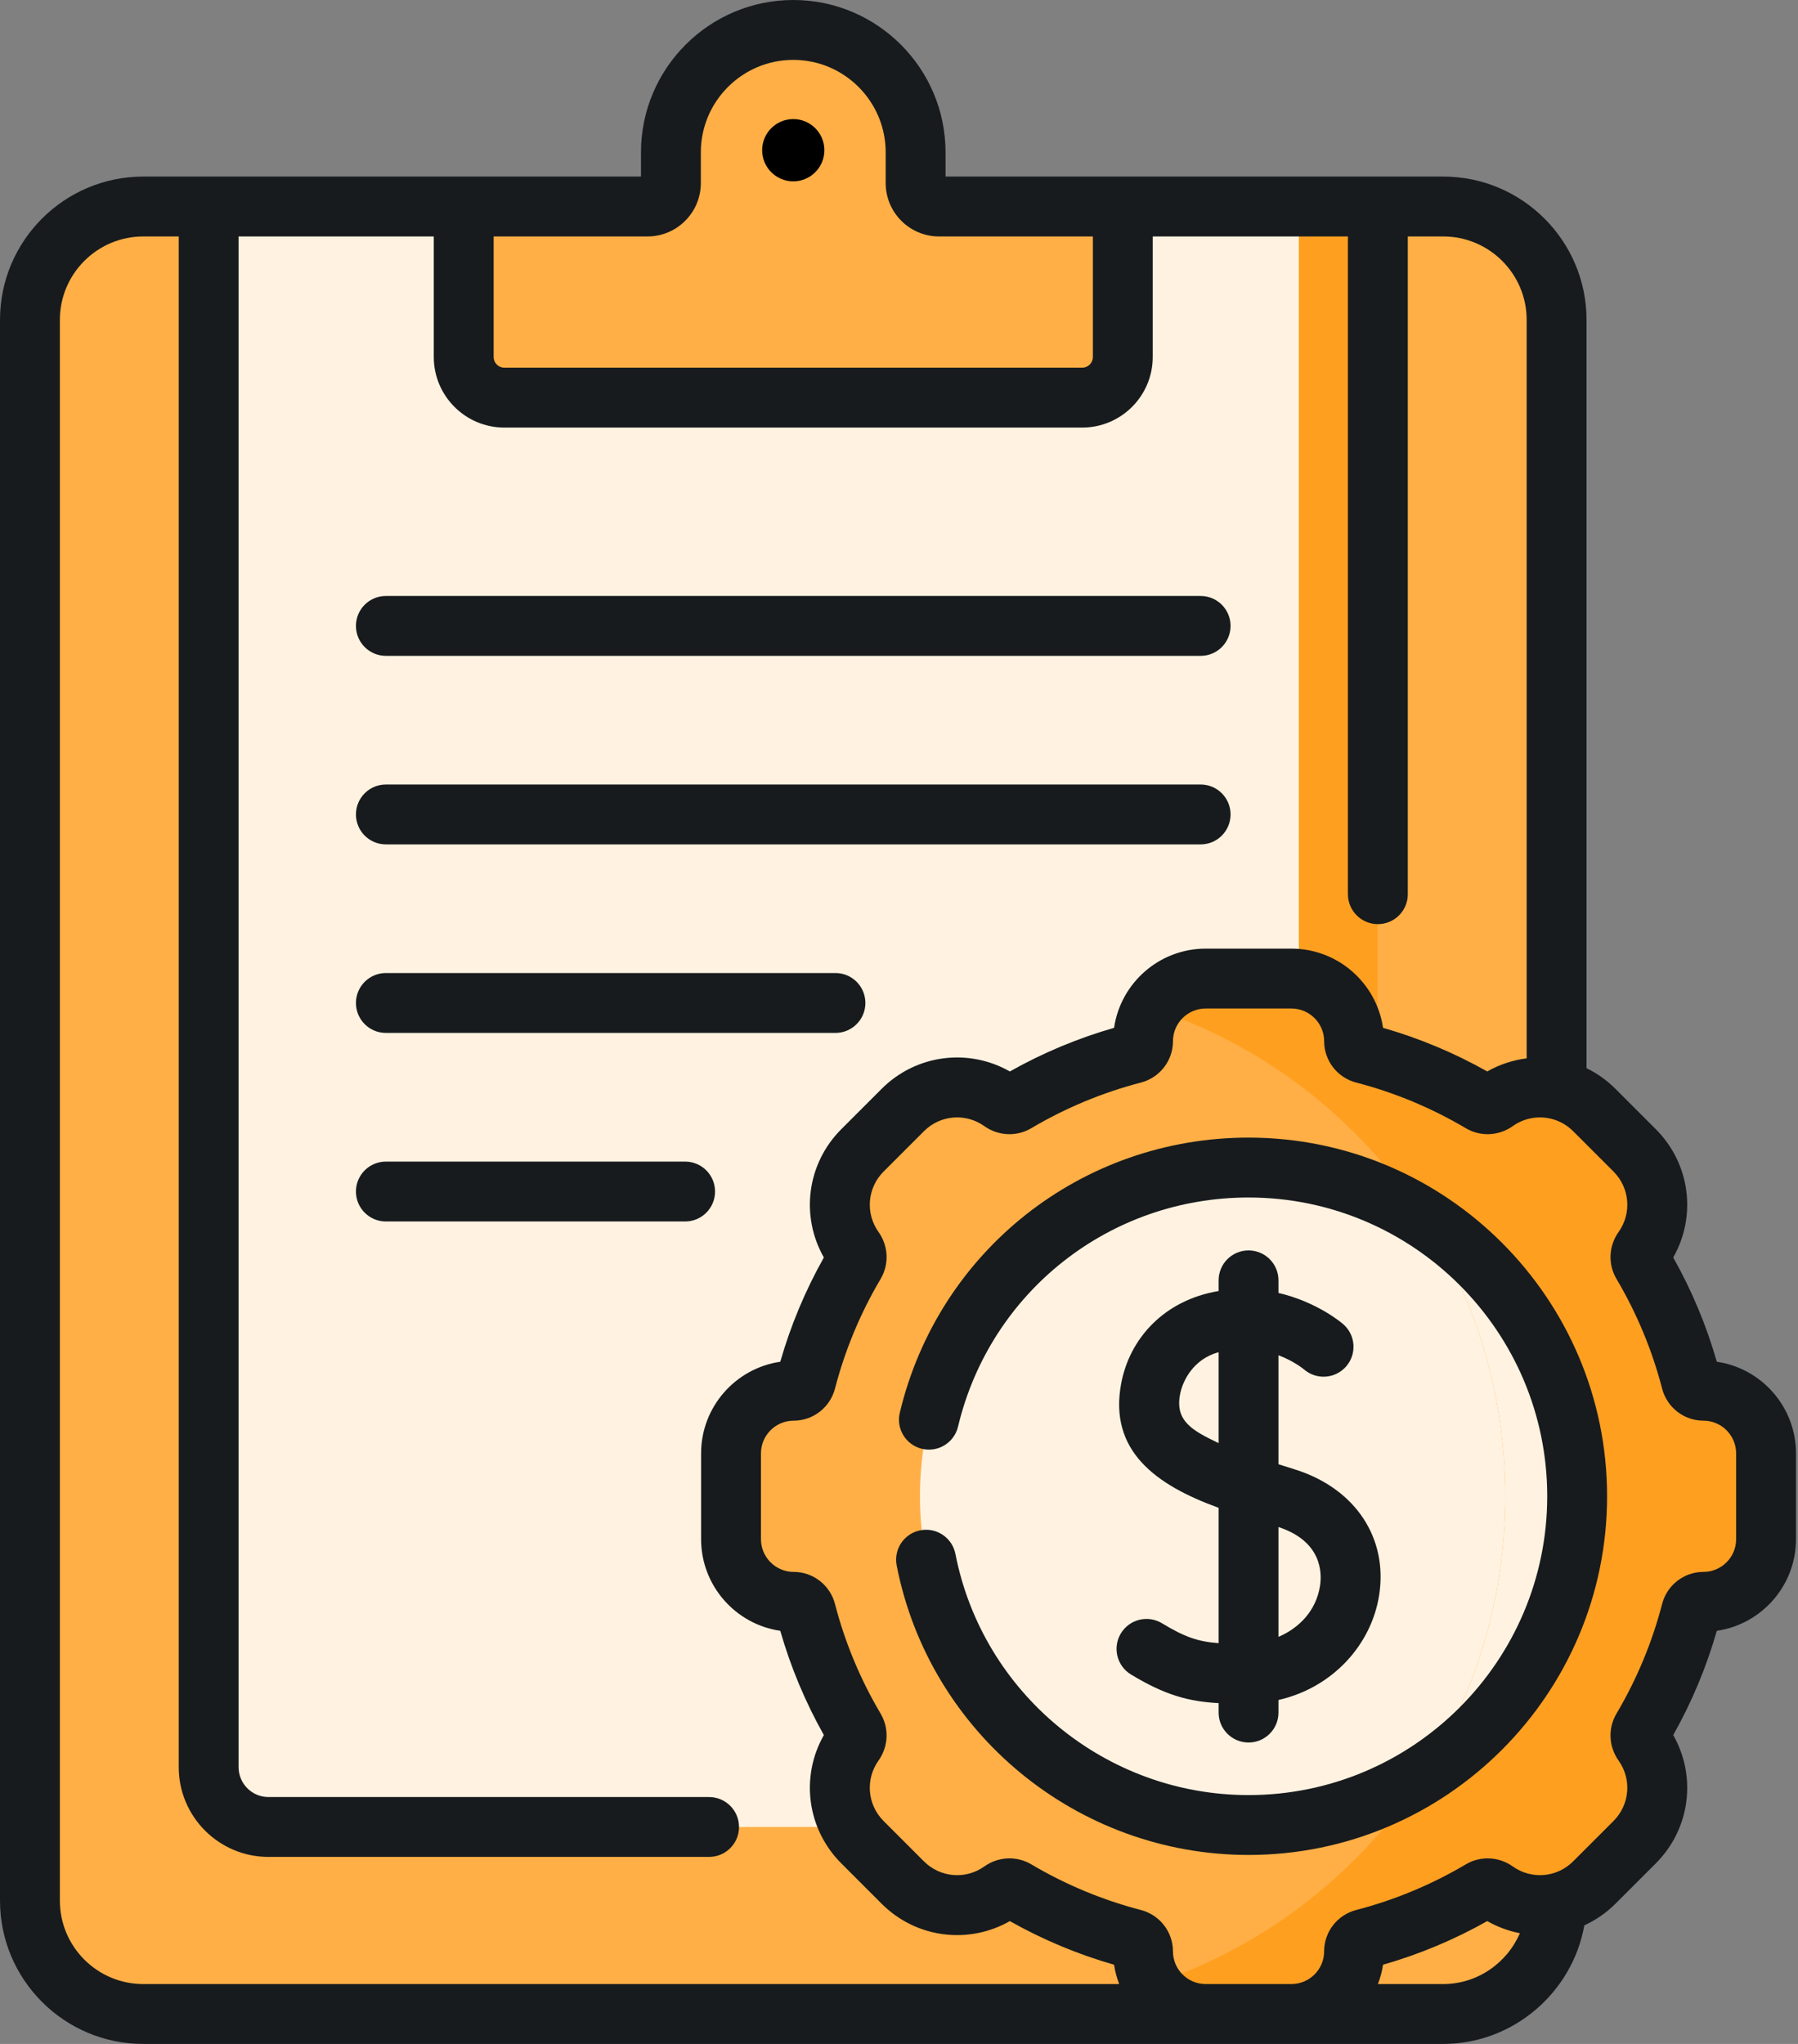<svg width="88" height="100" viewBox="0 0 88 100" fill="none" xmlns="http://www.w3.org/2000/svg">
<rect x="0" y="0" width="88" height="100" fill="#808080" stroke="none"/>
<path d="M70.639 98.535H7.011C3.948 98.535 1.465 96.052 1.465 92.989V15.65C1.465 12.587 3.948 10.104 7.011 10.104H70.639C73.702 10.104 76.184 12.587 76.184 15.65V92.989C76.184 96.052 73.702 98.535 70.639 98.535Z" fill="#FFAF45"/>
<path d="M70.639 10.104H63.569V92.989C63.569 96.052 61.086 98.535 58.023 98.535H70.639C73.702 98.535 76.184 96.052 76.184 92.989V15.65C76.184 12.587 73.702 10.104 70.639 10.104Z" fill="#FFAF45"/>
<path d="M64.511 89.385H13.138C11.522 89.385 10.212 88.076 10.212 86.46V10.104H67.436V86.46C67.436 88.076 66.127 89.385 64.511 89.385Z" fill="#FFF2E0"/>
<path d="M63.569 10.104V89.385H64.511C66.127 89.385 67.437 88.076 67.437 86.46V10.104H63.569Z" fill="#FF9F20"/>
<path d="M83.371 68.042C83.085 68.042 82.839 67.846 82.767 67.569C82.236 65.525 81.424 63.595 80.375 61.823C80.245 61.604 80.263 61.334 80.41 61.126C81.458 59.656 81.326 57.603 80.007 56.284L78.03 54.308C76.711 52.988 74.658 52.856 73.188 53.904C72.981 54.051 72.71 54.069 72.491 53.939C70.719 52.89 68.789 52.078 66.745 51.547C66.468 51.475 66.272 51.229 66.272 50.943C66.272 49.25 64.9 47.877 63.207 47.877H59.01C57.317 47.877 55.944 49.25 55.944 50.943C55.944 51.229 55.748 51.475 55.471 51.547C53.428 52.078 51.498 52.889 49.725 53.939C49.506 54.069 49.236 54.051 49.029 53.904C47.558 52.856 45.505 52.988 44.186 54.308L42.21 56.284C40.89 57.603 40.758 59.656 41.806 61.126C41.954 61.333 41.971 61.604 41.842 61.823C40.792 63.595 39.98 65.525 39.449 67.569C39.377 67.846 39.131 68.042 38.845 68.042C37.152 68.042 35.779 69.414 35.779 71.107V75.304C35.779 76.997 37.152 78.37 38.845 78.37C39.131 78.37 39.377 78.566 39.449 78.843C39.98 80.886 40.792 82.816 41.842 84.589C41.971 84.808 41.954 85.078 41.806 85.285C40.758 86.756 40.89 88.809 42.21 90.128L44.186 92.104C45.506 93.424 47.558 93.556 49.029 92.508C49.236 92.36 49.506 92.343 49.725 92.472C51.498 93.522 53.428 94.334 55.471 94.865C55.748 94.936 55.944 95.183 55.944 95.469C55.944 97.162 57.317 98.535 59.01 98.535H63.207C64.9 98.535 66.273 97.162 66.273 95.469C66.273 95.183 66.469 94.936 66.746 94.865C68.789 94.334 70.719 93.522 72.492 92.472C72.71 92.343 72.981 92.36 73.188 92.508C74.659 93.556 76.711 93.424 78.031 92.104L80.007 90.128C81.326 88.808 81.459 86.756 80.411 85.285C80.263 85.078 80.246 84.808 80.375 84.589C81.425 82.816 82.237 80.886 82.767 78.843C82.839 78.566 83.085 78.37 83.372 78.37C85.065 78.37 86.437 76.997 86.437 75.304V71.107C86.437 69.414 85.064 68.042 83.371 68.042Z" fill="#FFAF45"/>
<path d="M44.813 8.958V7.453C44.813 4.146 42.132 1.465 38.825 1.465C35.517 1.465 32.836 4.146 32.836 7.453V8.958C32.836 9.591 32.323 10.104 31.69 10.104H22.696V17.468C22.696 18.565 23.585 19.454 24.681 19.454H52.968C54.064 19.454 54.953 18.565 54.953 17.468V10.104H45.959C45.326 10.104 44.813 9.591 44.813 8.958Z" fill="#FFAF45"/>
<path d="M38.825 8.872C39.666 8.872 40.348 8.19 40.348 7.349C40.348 6.508 39.666 5.826 38.825 5.826C37.984 5.826 37.302 6.508 37.302 7.349C37.302 8.19 37.984 8.872 38.825 8.872Z" fill="black"/>
<path d="M61.108 89.289C69.99 89.289 77.191 82.088 77.191 73.206C77.191 64.324 69.99 57.123 61.108 57.123C52.225 57.123 45.025 64.324 45.025 73.206C45.025 82.088 52.225 89.289 61.108 89.289Z" fill="#FFF2E0"/>
<path d="M83.371 68.042C83.085 68.042 82.838 67.846 82.766 67.569C82.236 65.525 81.424 63.595 80.374 61.823C80.245 61.604 80.262 61.334 80.41 61.126C81.458 59.656 81.325 57.603 80.006 56.284L78.03 54.308C76.71 52.988 74.658 52.856 73.187 53.904C72.98 54.051 72.71 54.069 72.491 53.939C70.718 52.89 68.788 52.078 66.745 51.547C66.468 51.475 66.272 51.229 66.272 50.943C66.272 49.25 64.899 47.877 63.206 47.877H59.009C57.906 47.877 56.941 48.462 56.401 49.336C66.432 52.633 73.675 62.073 73.675 73.206C73.675 84.339 66.432 93.779 56.401 97.075C56.941 97.95 57.906 98.535 59.009 98.535H63.206C64.899 98.535 66.272 97.162 66.272 95.469C66.272 95.183 66.468 94.936 66.745 94.865C68.788 94.334 70.718 93.522 72.491 92.472C72.709 92.343 72.98 92.36 73.187 92.508C74.658 93.556 76.71 93.424 78.03 92.104L80.006 90.128C81.325 88.808 81.458 86.756 80.41 85.285C80.262 85.078 80.245 84.808 80.374 84.589C81.424 82.816 82.236 80.886 82.766 78.843C82.838 78.566 83.085 78.37 83.371 78.37C85.064 78.37 86.436 76.997 86.436 75.304V71.107C86.436 69.414 85.064 68.042 83.371 68.042Z" fill="#FF9F20"/>
<path d="M69.67 59.594C72.204 63.516 73.675 68.189 73.675 73.206C73.675 78.223 72.204 82.895 69.67 86.818C74.187 83.971 77.191 78.94 77.191 73.206C77.191 67.472 74.187 62.441 69.67 59.594Z" fill="#FFF2E0"/>
<path d="M18.886 32.088H58.764C59.573 32.088 60.228 31.432 60.228 30.623C60.228 29.814 59.573 29.158 58.764 29.158H18.886C18.077 29.158 17.421 29.814 17.421 30.623C17.421 31.432 18.077 32.088 18.886 32.088Z" fill="#171B1E"/>
<path d="M18.886 41.312H58.764C59.573 41.312 60.228 40.656 60.228 39.847C60.228 39.038 59.573 38.382 58.764 38.382H18.886C18.077 38.382 17.421 39.038 17.421 39.847C17.421 40.656 18.077 41.312 18.886 41.312Z" fill="#171B1E"/>
<path d="M18.886 50.536H40.89C41.699 50.536 42.355 49.88 42.355 49.071C42.355 48.262 41.699 47.606 40.89 47.606H18.886C18.077 47.606 17.421 48.262 17.421 49.071C17.421 49.88 18.077 50.536 18.886 50.536Z" fill="#171B1E"/>
<path d="M34.997 58.296C34.997 57.487 34.342 56.831 33.533 56.831H18.886C18.077 56.831 17.421 57.487 17.421 58.296C17.421 59.105 18.077 59.761 18.886 59.761H33.533C34.342 59.761 34.997 59.105 34.997 58.296Z" fill="#171B1E"/>
<path d="M56.87 79.418C56.178 79 55.277 79.222 54.859 79.914C54.44 80.607 54.662 81.507 55.355 81.926C57.03 82.939 58.176 83.246 59.643 83.326V83.788C59.643 84.597 60.299 85.253 61.108 85.253C61.917 85.253 62.573 84.597 62.573 83.788V83.172C65.225 82.571 67.121 80.47 67.501 78.04C67.933 75.264 66.353 72.864 63.473 71.923C63.158 71.82 62.86 71.727 62.573 71.638V66.306C63.32 66.589 63.781 66.965 63.827 67.003C64.437 67.526 65.356 67.46 65.885 66.853C66.416 66.243 66.352 65.317 65.742 64.786C65.665 64.719 64.462 63.696 62.573 63.258V62.642C62.573 61.832 61.917 61.177 61.108 61.177C60.299 61.177 59.643 61.832 59.643 62.642V63.164C56.978 63.607 55.275 65.488 54.869 67.716C54.277 70.963 56.528 72.642 59.643 73.77V80.391C58.625 80.319 57.975 80.086 56.87 79.418ZM64.606 77.588C64.415 78.814 63.577 79.654 62.573 80.084V74.711C64.703 75.412 64.704 76.956 64.606 77.588ZM57.752 68.241C57.889 67.485 58.46 66.487 59.615 66.165C59.624 66.163 59.634 66.161 59.643 66.158V70.605C58.363 69.992 57.516 69.532 57.752 68.241Z" fill="#171B1E"/>
<path d="M84.027 66.624C83.518 64.848 82.802 63.137 81.893 61.523C83.049 59.494 82.726 56.932 81.042 55.248L79.066 53.272C78.642 52.848 78.162 52.51 77.65 52.261V15.65C77.65 11.784 74.504 8.639 70.639 8.639C69.605 8.639 47.38 8.639 46.278 8.639V7.453C46.278 3.343 42.934 0 38.825 0C34.715 0 31.372 3.343 31.372 7.453V8.639C30.26 8.639 8.031 8.639 7.011 8.639C3.145 8.639 0 11.784 0 15.65V92.99C0 96.855 3.145 100 7.011 100H70.639C74.061 100 76.961 97.48 77.542 94.198C78.095 93.945 78.613 93.594 79.066 93.14L81.042 91.164C82.726 89.481 83.049 86.918 81.893 84.889C82.802 83.276 83.518 81.564 84.027 79.788C86.216 79.469 87.902 77.58 87.902 75.305V71.108C87.902 68.832 86.216 66.943 84.027 66.624ZM31.69 11.569C33.13 11.569 34.301 10.398 34.301 8.958V7.453C34.301 4.959 36.331 2.93 38.825 2.93C41.319 2.93 43.348 4.959 43.348 7.453V8.958C43.348 10.398 44.52 11.569 45.96 11.569H53.489V17.468C53.489 17.755 53.255 17.989 52.968 17.989H24.682C24.395 17.989 24.161 17.755 24.161 17.468V11.569H31.69ZM2.93 92.989V15.65C2.93 13.4 4.761 11.569 7.011 11.569H8.748V86.46C8.748 88.881 10.717 90.85 13.138 90.85H34.705C35.514 90.85 36.17 90.195 36.17 89.386C36.17 88.576 35.514 87.921 34.705 87.921H13.138C12.333 87.921 11.678 87.266 11.678 86.46V11.569H21.231V17.468C21.231 19.37 22.779 20.919 24.682 20.919H52.968C54.871 20.919 56.418 19.37 56.418 17.468V11.569H65.972V43.749C65.972 44.558 66.628 45.214 67.437 45.214C68.246 45.214 68.902 44.558 68.902 43.749V11.569H70.639C72.889 11.569 74.72 13.4 74.72 15.65V51.78C74.055 51.864 73.399 52.075 72.791 52.421C71.178 51.512 69.466 50.796 67.69 50.287C67.371 48.098 65.482 46.412 63.206 46.412H59.01C56.734 46.412 54.845 48.098 54.526 50.287C52.75 50.796 51.038 51.512 49.425 52.421C47.396 51.266 44.834 51.588 43.15 53.272L41.174 55.248C39.49 56.932 39.167 59.494 40.323 61.523C39.414 63.137 38.698 64.848 38.189 66.624C36 66.943 34.314 68.832 34.314 71.108V75.304C34.314 77.58 36 79.469 38.189 79.788C38.698 81.564 39.414 83.275 40.323 84.889C39.167 86.917 39.49 89.48 41.174 91.164L43.15 93.14C44.833 94.824 47.396 95.147 49.425 93.991C51.039 94.9 52.75 95.616 54.526 96.125C54.574 96.453 54.661 96.768 54.776 97.07H7.011C4.761 97.07 2.93 95.24 2.93 92.989ZM70.639 97.07H67.441C67.555 96.769 67.642 96.454 67.69 96.125C69.466 95.616 71.177 94.9 72.791 93.991C73.298 94.279 73.838 94.476 74.388 94.582C73.762 96.039 72.308 97.07 70.639 97.07ZM84.972 75.305C84.972 76.187 84.254 76.906 83.371 76.906C82.42 76.906 81.588 77.551 81.349 78.475C80.86 80.358 80.108 82.164 79.114 83.843C78.692 84.555 78.733 85.456 79.217 86.135C79.871 87.052 79.767 88.296 78.971 89.092L76.994 91.068C76.2 91.863 74.954 91.969 74.038 91.315C73.358 90.831 72.458 90.79 71.745 91.212C70.066 92.207 68.26 92.958 66.377 93.447C65.453 93.687 64.807 94.518 64.807 95.469C64.807 96.352 64.089 97.07 63.206 97.07H59.01C58.127 97.07 57.408 96.352 57.408 95.469C57.408 94.519 56.763 93.687 55.839 93.447C53.956 92.958 52.15 92.206 50.471 91.212C49.76 90.791 48.86 90.829 48.178 91.315C47.261 91.969 46.018 91.865 45.221 91.068L43.245 89.092C42.449 88.296 42.345 87.052 42.998 86.135C43.483 85.455 43.523 84.555 43.102 83.843C42.107 82.164 41.355 80.358 40.867 78.475C40.627 77.551 39.795 76.906 38.845 76.906C37.962 76.906 37.244 76.187 37.244 75.305V71.108C37.244 70.225 37.962 69.507 38.845 69.507C39.795 69.507 40.627 68.861 40.867 67.937C41.356 66.054 42.108 64.248 43.102 62.57C43.524 61.857 43.483 60.957 42.999 60.277C42.345 59.36 42.449 58.116 43.245 57.32L45.222 55.344C46.018 54.547 47.262 54.444 48.179 55.098C48.859 55.581 49.759 55.622 50.471 55.2C52.15 54.206 53.956 53.454 55.839 52.965C56.763 52.725 57.409 51.894 57.409 50.943C57.409 50.06 58.127 49.342 59.01 49.342H63.206C64.089 49.342 64.808 50.06 64.808 50.943C64.808 51.894 65.453 52.725 66.377 52.965C68.26 53.454 70.066 54.206 71.745 55.2C72.458 55.622 73.357 55.581 74.038 55.097C74.568 54.719 75.207 54.596 75.805 54.712C75.851 54.724 75.897 54.734 75.944 54.742C76.33 54.842 76.694 55.043 76.995 55.344L78.971 57.319C79.767 58.116 79.871 59.359 79.218 60.277C78.733 60.957 78.692 61.857 79.115 62.569C80.109 64.248 80.861 66.054 81.349 67.937C81.589 68.861 82.421 69.507 83.371 69.507C84.254 69.507 84.972 70.225 84.972 71.108V75.305H84.972Z" fill="#171B1E"/>
<path d="M61.108 55.658C52.949 55.658 45.93 61.194 44.039 69.119C43.851 69.906 44.337 70.696 45.124 70.884C45.91 71.072 46.701 70.586 46.889 69.799C48.464 63.198 54.311 58.588 61.108 58.588C69.169 58.588 75.726 65.145 75.726 73.206C75.726 81.267 69.169 87.825 61.108 87.825C54.131 87.825 48.097 82.863 46.762 76.028C46.606 75.234 45.837 74.715 45.043 74.871C44.249 75.026 43.731 75.796 43.886 76.59C45.49 84.797 52.733 90.754 61.108 90.754C70.784 90.754 78.656 82.882 78.656 73.206C78.656 63.53 70.784 55.658 61.108 55.658Z" fill="#171B1E"/>
</svg>
